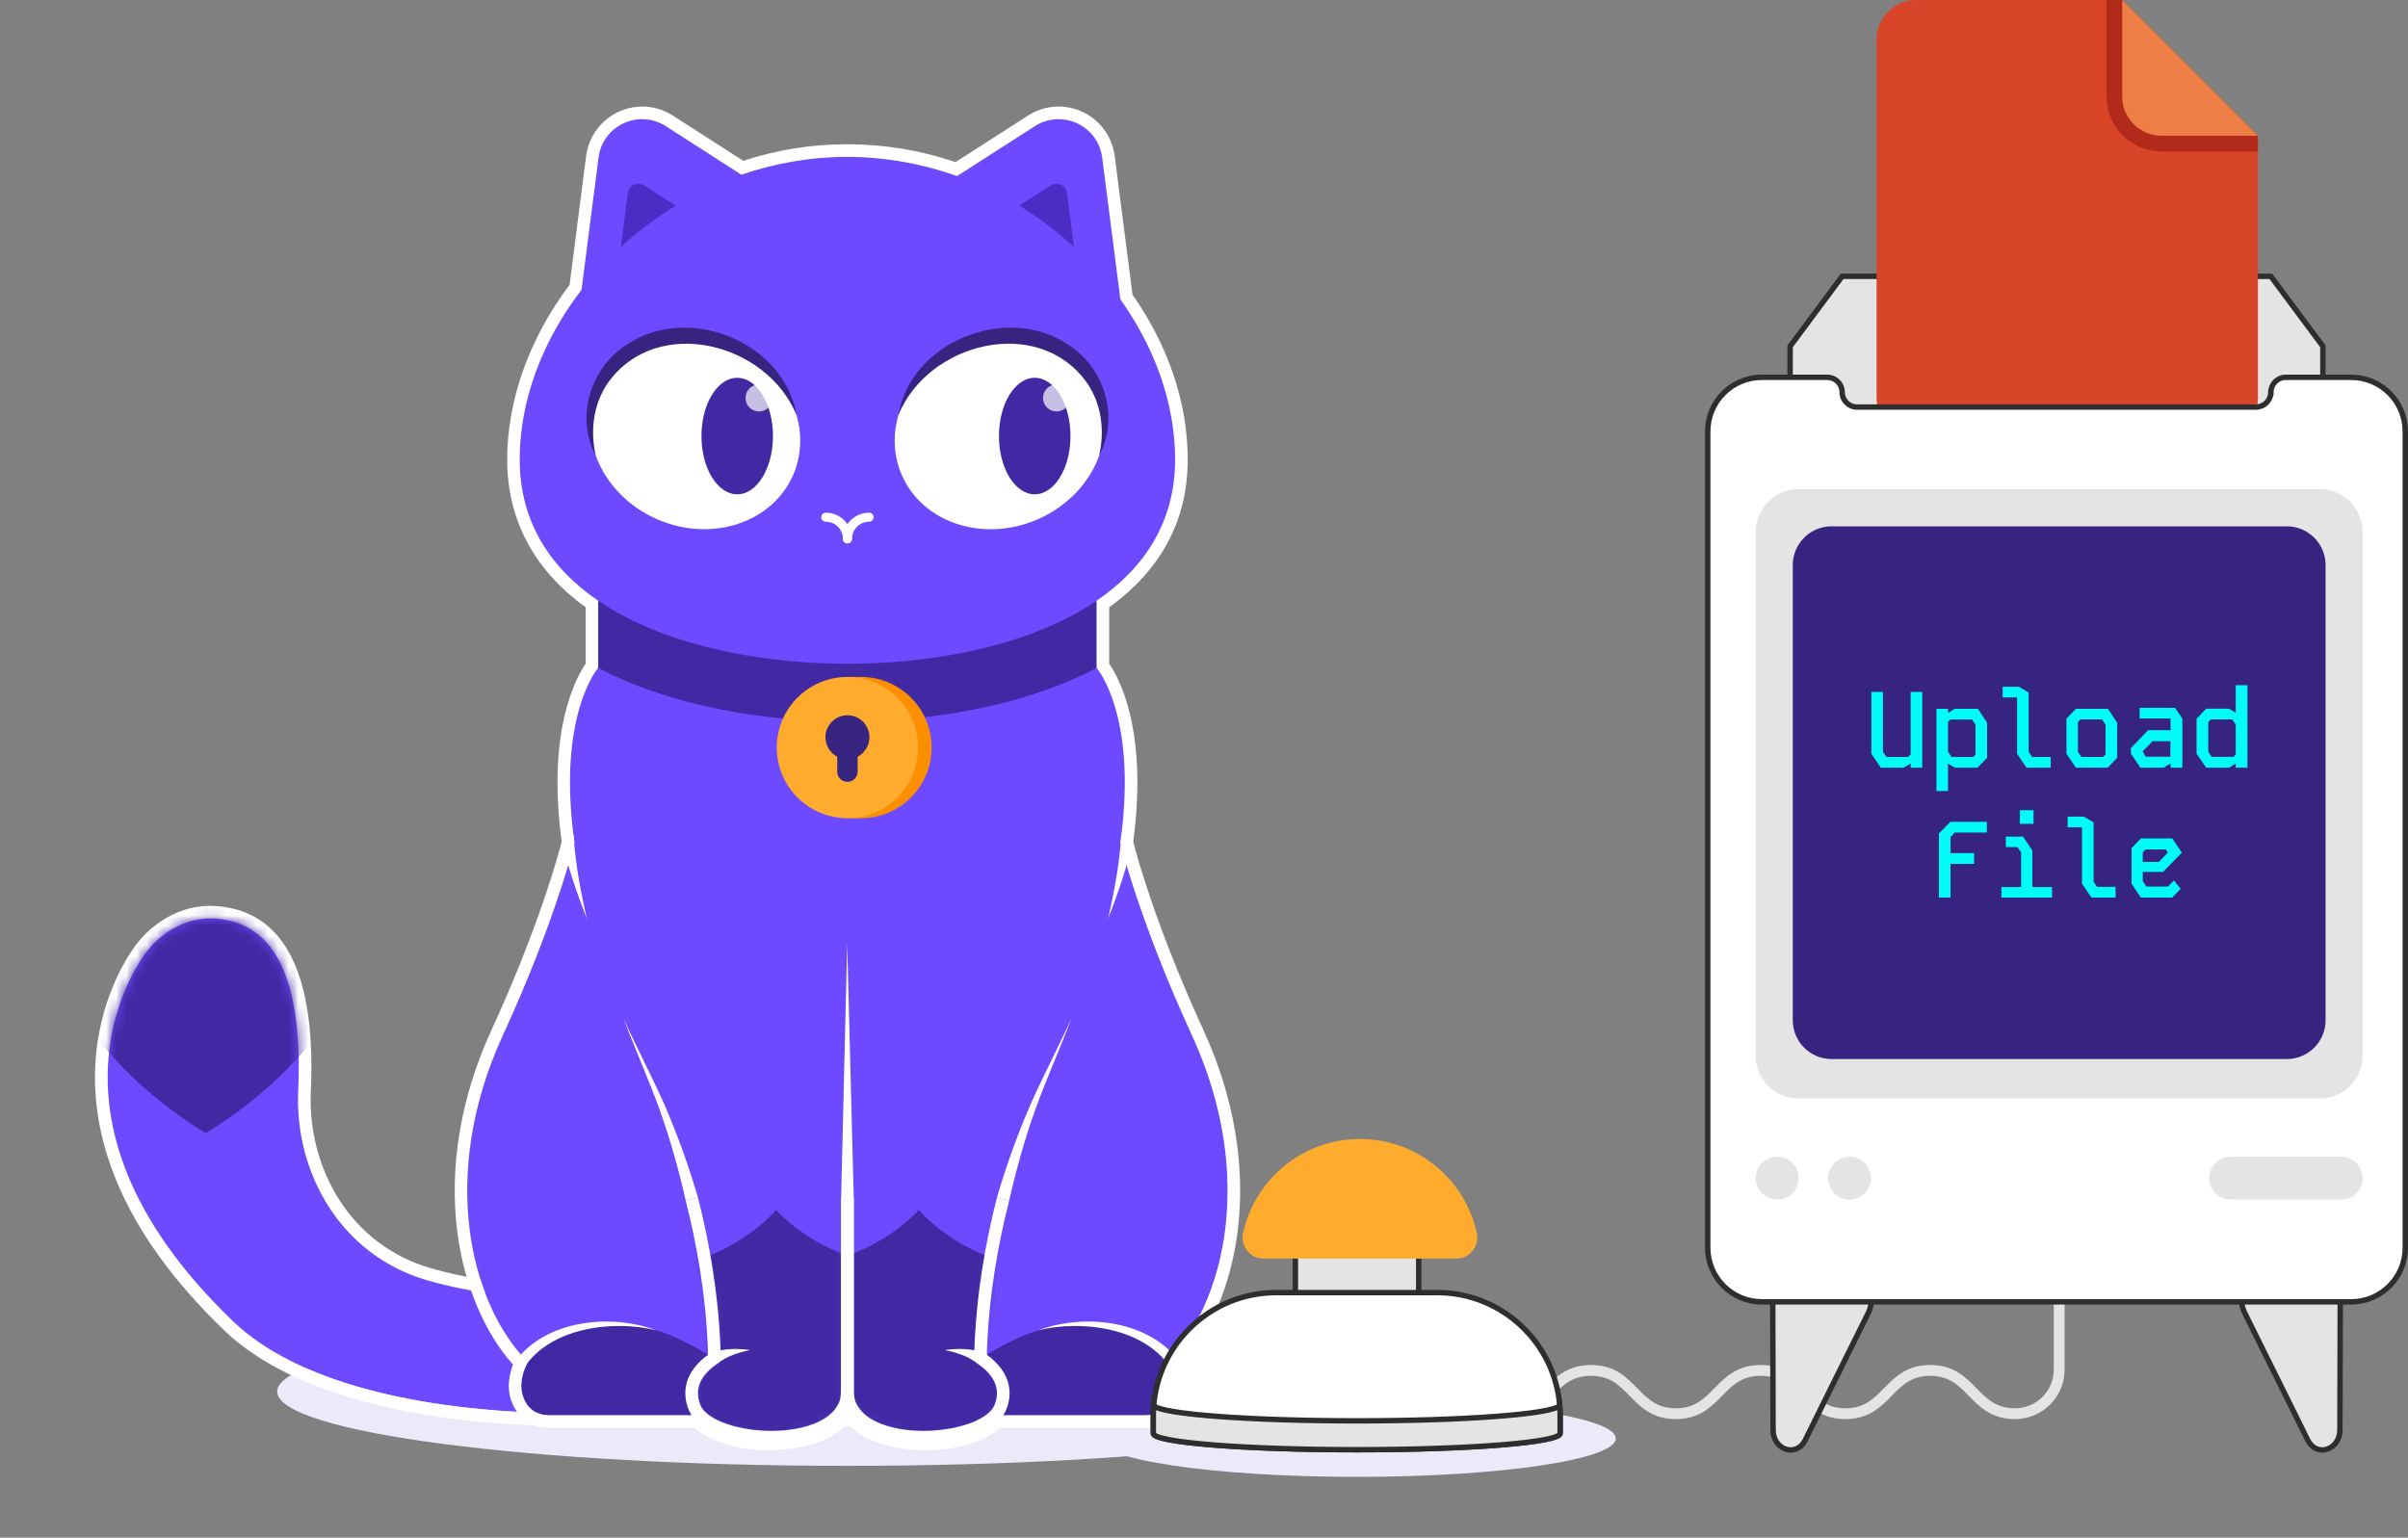 <svg width="238" height="152" viewBox="0 0 238 152" fill="none" xmlns="http://www.w3.org/2000/svg">
    <rect x="0" y="0" width="238" height="152" fill="#808080" stroke="none"/>
    <g clip-path="url(#clip0_7348_52794)">
        <path
            d="M140.492 135.467C144.683 135.467 144.683 139.746 148.873 139.746C153.064 139.746 153.064 135.467 157.254 135.467C161.445 135.467 161.445 139.746 165.635 139.746C169.826 139.746 169.826 135.467 174.016 135.467C178.207 135.467 178.207 139.746 182.397 139.746C186.587 139.746 186.587 135.467 190.778 135.467C194.968 135.467 194.968 139.746 199.159 139.746C201.57 139.746 203.524 137.792 203.524 135.381V128.694"
            stroke="#E4E4E4"
            stroke-width="1.07"
            stroke-miterlimit="10"
        />
        <path
            d="M83.734 144.901C114.851 144.901 140.075 141.612 140.075 137.555C140.075 133.497 114.851 130.208 83.734 130.208C52.618 130.208 27.393 133.497 27.393 137.555C27.393 141.612 52.618 144.901 83.734 144.901Z"
            fill="#ECEAF9"
        />
        <path
            d="M134.095 145.992C148.237 145.992 159.701 144.291 159.701 142.194C159.701 140.096 148.237 138.396 134.095 138.396C119.953 138.396 108.488 140.096 108.488 142.194C108.488 144.291 119.953 145.992 134.095 145.992Z"
            fill="#ECEAF9"
        />
        <path
            d="M85.45 139.709C85.45 139.709 69.626 139.937 55.139 139.709C41.017 139.484 29.173 136.517 23.042 130.625C1.58 110.008 14.487 94.092 14.487 94.092C14.487 94.092 17.614 89.58 23.042 91.103C28.47 92.626 29.84 99.719 29.476 107.808C29.109 115.896 33.634 124.024 42.129 126.528C51.641 129.331 64.69 128.61 64.69 128.61L86.484 131.988L85.45 139.705V139.709Z"
            fill="#6D4AFF"
        />
        <path
            d="M20.835 90.789C21.519 90.789 22.258 90.882 23.042 91.103C28.47 92.626 29.84 99.719 29.476 107.808C29.112 115.896 33.634 124.024 42.129 126.528C48.406 128.379 56.22 128.692 60.813 128.692C63.181 128.692 64.69 128.61 64.69 128.61L86.484 131.988L85.45 139.705C85.45 139.705 78.417 139.809 69.437 139.809C64.947 139.809 59.968 139.784 55.139 139.705C41.017 139.481 29.173 136.513 23.042 130.622C1.58 110.005 14.487 94.088 14.487 94.088C14.487 94.088 16.776 90.786 20.835 90.786M20.835 89.541C16.38 89.541 13.802 92.904 13.488 93.339C13.139 93.781 10.018 97.908 9.469 104.523C9.137 108.528 9.818 112.622 11.494 116.692C13.559 121.709 17.154 126.699 22.176 131.524C28.256 137.366 39.957 140.714 55.118 140.957C59.398 141.025 64.212 141.06 69.433 141.06C78.321 141.06 85.393 140.961 85.464 140.957L86.541 140.943L86.684 139.876L87.718 132.159L87.882 130.946L86.673 130.761L64.879 127.383L64.751 127.362L64.619 127.369C64.619 127.369 63.11 127.451 60.81 127.451C56.641 127.451 48.72 127.177 42.479 125.336C38.741 124.234 35.646 121.902 33.527 118.596C31.544 115.497 30.546 111.688 30.721 107.872C31.191 97.451 28.72 91.406 23.378 89.908C22.525 89.669 21.669 89.548 20.835 89.548V89.541Z"
            fill="white"
        />
        <mask
            id="mask0_7348_52794"
            style="mask-type: luminance"
            maskUnits="userSpaceOnUse"
            x="10"
            y="90"
            width="77"
            height="50"
        >
            <path
                d="M85.45 139.709C85.45 139.709 69.626 139.937 55.139 139.709C41.017 139.484 29.173 136.517 23.042 130.625C1.58 110.008 14.487 94.092 14.487 94.092C14.487 94.092 17.614 89.58 23.042 91.103C28.47 92.626 29.84 99.719 29.476 107.808C29.109 115.896 33.634 124.024 42.129 126.528C51.641 129.331 64.69 128.61 64.69 128.61L86.484 131.988L85.45 139.705V139.709Z"
                fill="white"
            />
        </mask>
        <g mask="url(#mask0_7348_52794)">
            <path
                d="M40.614 72.755C27.511 72.755 20.335 64.132 20.335 64.132C20.335 64.132 13.16 72.755 0.057 72.755C0.057 72.755 -2.126 98.29 20.335 112.017C42.8 98.29 40.614 72.755 40.614 72.755Z"
                fill="#4129A3"
            />
        </g>
        <path
            d="M113.627 136.098C120.186 131.519 124.868 117.718 117.821 102.368C112.504 90.788 110.735 83.277 110.735 83.277L93.124 101.305L96.976 134.287"
            fill="#6D4AFF"
        />
        <path
            d="M53.891 136.098C47.333 131.519 42.65 117.718 49.697 102.368C55.014 90.788 56.783 83.277 56.783 83.277L74.394 101.305L70.542 134.287"
            fill="#6D4AFF"
        />
        <path d="M108.385 66.017H62.981V139.198H108.385V66.017Z" fill="#6D4AFF" />
        <path
            d="M77.176 139.912C77.176 139.912 68.274 129.93 59.615 130.893C50.956 131.856 51.545 137.209 51.545 137.209C51.545 137.209 51.637 139.912 54.369 139.912C57.782 139.912 77.172 139.912 77.172 139.912H77.176Z"
            fill="#4129A3"
        />
        <path
            d="M90.343 139.912C90.343 139.912 99.244 129.93 107.903 130.893C116.563 131.856 115.974 137.209 115.974 137.209C115.974 137.209 115.881 139.912 113.15 139.912H90.346H90.343Z"
            fill="#4129A3"
        />
        <path
            d="M108.385 66.016C108.385 66.016 117.012 75.795 103.941 105.21C103.941 105.21 97.504 117.536 96.93 133.377C96.93 133.377 96.905 134.24 96.976 134.287C99.629 136.099 99.316 138.099 98.838 139.198C97.393 142.5 87.686 143.563 84.283 139.383C83.702 138.67 83.759 138.188 83.759 136.387C83.759 135.186 83.759 127.504 83.759 118.449V65.613L108.385 66.016Z"
            fill="#6D4AFF"
        />
        <mask
            id="mask1_7348_52794"
            style="mask-type: luminance"
            maskUnits="userSpaceOnUse"
            x="83"
            y="65"
            width="29"
            height="78"
        >
            <path
                d="M108.385 66.018C108.385 66.018 117.012 75.797 103.941 105.212C103.941 105.212 97.504 117.538 96.93 133.379C96.93 133.379 96.905 134.242 96.976 134.289C99.629 136.1 99.316 138.101 98.838 139.2C97.393 142.502 87.686 143.565 84.283 139.385C83.702 138.672 83.759 138.19 83.759 136.389C83.759 135.187 83.759 127.506 83.759 118.451V65.615L108.385 66.018Z"
                fill="white"
            />
        </mask>
        <g mask="url(#mask1_7348_52794)">
            <path
                d="M77.397 125.151C86.027 125.233 90.81 119.599 90.81 119.599C90.81 119.599 95.482 125.323 104.112 125.405C104.112 125.405 105.389 142.238 90.507 151.139C75.799 141.956 77.397 125.151 77.397 125.151Z"
                fill="#4129A3"
            />
        </g>
        <path
            d="M59.134 66.016C59.134 66.016 50.507 75.795 63.577 105.21C63.577 105.21 70.015 117.536 70.589 133.377C70.589 133.377 70.614 134.24 70.542 134.287C67.889 136.099 68.203 138.099 68.681 139.198C70.125 142.5 79.833 143.563 83.235 139.383C83.816 138.67 83.759 138.188 83.759 136.387V65.613L59.134 66.016Z"
            fill="#6D4AFF"
        />
        <mask
            id="mask2_7348_52794"
            style="mask-type: luminance"
            maskUnits="userSpaceOnUse"
            x="56"
            y="65"
            width="28"
            height="78"
        >
            <path
                d="M59.134 66.018C59.134 66.018 50.507 75.797 63.577 105.212C63.577 105.212 70.015 117.538 70.589 133.379C70.589 133.379 70.614 134.242 70.542 134.289C67.889 136.1 68.203 138.101 68.681 139.2C70.125 142.502 79.833 143.565 83.235 139.385C83.816 138.672 83.759 138.19 83.759 136.389V65.615L59.134 66.018Z"
                fill="white"
            />
        </mask>
        <g mask="url(#mask2_7348_52794)">
            <path
                d="M90.121 125.151C81.491 125.233 76.709 119.599 76.709 119.599C76.709 119.599 72.037 125.323 63.406 125.405C63.406 125.405 62.129 142.238 77.012 151.139C91.719 141.956 90.121 125.151 90.121 125.151Z"
                fill="#4129A3"
            />
        </g>
        <path
            d="M108.385 57.536H59.133V66.013C59.24 66.07 59.344 66.127 59.455 66.181C68.224 70.646 78.445 71.313 83.759 71.313C89.073 71.313 99.294 70.646 108.064 66.181C108.171 66.127 108.278 66.067 108.385 66.013V57.536Z"
            fill="#4129A3"
        />
        <path
            d="M94.551 17.442L102.286 12.474C104.968 10.751 108.527 12.413 108.934 15.573L110.806 30.152L94.547 17.442H94.551Z"
            fill="#6D4AFF"
        />
        <path
            d="M73.552 17.442L65.817 12.474C63.135 10.751 59.576 12.413 59.169 15.573L57.297 30.152L73.556 17.442H73.552Z"
            fill="#6D4AFF"
        />
        <path
            d="M63.681 18.333L67.436 20.747L61.313 24.863L62.054 19.089C62.154 18.315 63.025 17.912 63.677 18.333H63.681Z"
            fill="#4A2DC5"
        />
        <path
            d="M103.838 18.333L100.083 20.747L106.206 24.863L105.464 19.089C105.364 18.315 104.494 17.912 103.841 18.333H103.838Z"
            fill="#4A2DC5"
        />
        <path
            d="M83.759 15.513C65.874 15.513 51.373 30.552 51.373 45.431C51.373 60.31 69.03 65.613 83.759 65.613C98.488 65.613 116.145 60.31 116.145 45.431C116.145 30.552 101.644 15.513 83.759 15.513Z"
            fill="#6D4AFF"
        />
        <path
            d="M102.526 51.355C107.881 49.046 110.561 43.32 108.511 38.567C106.461 33.814 100.458 31.834 95.103 34.143C89.747 36.453 87.068 42.178 89.118 46.931C91.168 51.684 97.171 53.665 102.526 51.355Z"
            fill="white"
        />
        <path
            d="M78.405 46.926C80.455 42.173 77.776 36.447 72.421 34.138C67.065 31.828 61.062 33.809 59.012 38.562C56.962 43.315 59.642 49.04 64.997 51.35C70.352 53.66 76.355 51.679 78.405 46.926Z"
            fill="white"
        />
        <path
            d="M95.835 50.003C97.787 50.003 99.369 47.424 99.369 44.243C99.369 41.062 97.787 38.483 95.835 38.483C93.883 38.483 92.3 41.062 92.3 44.243C92.3 47.424 93.883 50.003 95.835 50.003Z"
            fill="#4129A3"
        />
        <path
            d="M78.72 41.022C75.778 33.872 65.015 31.14 60.175 37.723C58.667 39.813 58.299 42.516 58.884 45.052C56.826 41.193 58.381 36.236 62.087 33.982C68.139 30.027 77.518 33.843 78.72 41.026V41.022Z"
            fill="#372480"
        />
        <path
            d="M88.798 41.022C90 33.84 99.38 30.027 105.432 33.979C109.137 36.233 110.692 41.193 108.634 45.049C109.223 42.517 108.852 39.81 107.343 37.72C102.504 31.136 91.741 33.868 88.798 41.019V41.022Z"
            fill="#6D4AFF"
        />
        <path
            d="M81.62 51.129C82.804 51.129 83.759 52.088 83.759 53.269"
            stroke="white"
            stroke-width="0.892"
            stroke-miterlimit="10"
            stroke-linecap="round"
        />
        <path
            d="M85.899 51.129C84.715 51.129 83.759 52.088 83.759 53.269"
            stroke="white"
            stroke-width="0.892"
            stroke-miterlimit="10"
            stroke-linecap="round"
        />
        <path
            opacity="0.7"
            d="M97.993 41.814C98.729 41.814 99.326 41.217 99.326 40.48C99.326 39.744 98.729 39.147 97.993 39.147C97.256 39.147 96.659 39.744 96.659 40.48C96.659 41.217 97.256 41.814 97.993 41.814Z"
            fill="white"
        />
        <path
            d="M66.434 50.003C68.386 50.003 69.968 47.424 69.968 44.243C69.968 41.062 68.386 38.483 66.434 38.483C64.482 38.483 62.9 41.062 62.9 44.243C62.9 47.424 64.482 50.003 66.434 50.003Z"
            fill="#4129A3"
        />
        <path
            opacity="0.7"
            d="M68.588 41.814C69.325 41.814 69.922 41.217 69.922 40.48C69.922 39.744 69.325 39.147 68.588 39.147C67.851 39.147 67.254 39.744 67.254 40.48C67.254 41.217 67.851 41.814 68.588 41.814Z"
            fill="white"
        />
        <path
            d="M102.526 51.354C107.881 49.045 110.561 43.319 108.511 38.566C106.461 33.813 100.458 31.832 95.103 34.142C89.747 36.452 87.068 42.177 89.118 46.93C91.168 51.683 97.171 53.664 102.526 51.354Z"
            fill="white"
        />
        <path
            d="M95.239 50.001C97.191 50.001 98.774 47.422 98.774 44.241C98.774 41.06 97.191 38.481 95.239 38.481C93.287 38.481 91.705 41.06 91.705 44.241C91.705 47.422 93.287 50.001 95.239 50.001Z"
            fill="#4129A3"
        />
        <path
            d="M86.644 41.556C86.644 41.556 91.98 42.212 96.059 39.876C100.439 37.369 102.515 33.817 109.091 34.823L105.564 29.349L88.413 28.917L86.644 30.907V41.556Z"
            fill="#6D4AFF"
        />
        <path
            opacity="0.7"
            d="M97.393 41.812C98.13 41.812 98.727 41.215 98.727 40.478C98.727 39.742 98.13 39.145 97.393 39.145C96.657 39.145 96.06 39.742 96.06 40.478C96.06 41.215 96.657 41.812 97.393 41.812Z"
            fill="white"
        />
        <path
            d="M87.564 41.623C97.903 40.771 98.36 34.687 105.004 34.697C105.949 34.722 106.873 34.836 107.771 35.072C105.938 35.286 104.137 35.528 102.622 36.284C101.106 37.005 99.854 38.267 98.313 39.369C95.321 41.645 91.202 42.657 87.564 41.623Z"
            fill="#372480"
        />
        <path
            d="M102.611 131.505C107.126 129.808 113.581 130.478 116.587 134.637L115.678 135.2C113.085 131.245 106.93 130.436 102.611 131.505Z"
            fill="white"
        />
        <path
            d="M64.858 131.505C60.543 130.436 54.383 131.245 51.791 135.2L50.881 134.637C53.888 130.478 60.339 129.808 64.858 131.505Z"
            fill="white"
        />
        <path
            d="M108.385 57.536H59.133V66.013C59.24 66.07 59.344 66.127 59.455 66.181C68.224 70.646 78.445 71.313 83.759 71.313C89.073 71.313 99.294 70.646 108.064 66.181C108.171 66.127 108.278 66.067 108.385 66.013V57.536Z"
            fill="#4129A3"
        />
        <path
            d="M94.551 17.44L102.287 12.472C104.968 10.749 108.528 12.411 108.934 15.571L110.807 30.15L94.548 17.44H94.551Z"
            fill="#6D4AFF"
        />
        <path
            d="M73.552 17.44L65.817 12.472C63.135 10.749 59.576 12.411 59.169 15.571L57.297 30.15L73.556 17.44H73.552Z"
            fill="#6D4AFF"
        />
        <path
            d="M63.681 18.331L67.436 20.745L61.313 24.861L62.055 19.087C62.155 18.313 63.025 17.91 63.678 18.331H63.681Z"
            fill="#4A2DC5"
        />
        <path
            d="M103.838 18.331L100.083 20.745L106.206 24.861L105.464 19.087C105.364 18.313 104.494 17.91 103.841 18.331H103.838Z"
            fill="#4A2DC5"
        />
        <path
            d="M83.76 15.511C65.874 15.511 51.373 30.55 51.373 45.429C51.373 60.308 69.031 65.611 83.76 65.611C98.489 65.611 116.145 60.308 116.145 45.429C116.145 30.55 101.645 15.511 83.76 15.511Z"
            fill="#6D4AFF"
        />
        <path
            d="M102.526 51.353C107.881 49.044 110.561 43.318 108.511 38.565C106.461 33.812 100.458 31.832 95.103 34.141C89.748 36.451 87.068 42.176 89.118 46.929C91.168 51.682 97.171 53.663 102.526 51.353Z"
            fill="white"
        />
        <path
            d="M78.406 46.924C80.456 42.171 77.776 36.446 72.421 34.136C67.066 31.826 61.062 33.807 59.013 38.56C56.963 43.313 59.642 49.038 64.997 51.348C70.353 53.658 76.356 51.677 78.406 46.924Z"
            fill="white"
        />
        <path
            d="M102.269 48.864C104.221 48.864 105.803 46.285 105.803 43.104C105.803 39.923 104.221 37.345 102.269 37.345C100.317 37.345 98.735 39.923 98.735 43.104C98.735 46.285 100.317 48.864 102.269 48.864Z"
            fill="#4129A3"
        />
        <path
            d="M78.72 41.02C75.778 33.87 65.015 31.138 60.175 37.721C58.667 39.811 58.299 42.514 58.884 45.05C56.826 41.191 58.381 36.234 62.087 33.98C68.139 30.025 77.518 33.841 78.72 41.024V41.02Z"
            fill="#372480"
        />
        <path
            d="M88.799 41.02C90 33.838 99.38 30.025 105.432 33.977C109.137 36.231 110.692 41.191 108.635 45.047C109.223 42.514 108.852 39.808 107.344 37.718C102.504 31.134 91.741 33.866 88.799 41.017V41.02Z"
            fill="#372480"
        />
        <path
            d="M81.62 51.127C82.804 51.127 83.759 52.086 83.759 53.267"
            stroke="white"
            stroke-width="0.892"
            stroke-miterlimit="10"
            stroke-linecap="round"
        />
        <path
            d="M85.899 51.127C84.715 51.127 83.759 52.086 83.759 53.267"
            stroke="white"
            stroke-width="0.892"
            stroke-miterlimit="10"
            stroke-linecap="round"
        />
        <path
            opacity="0.7"
            d="M104.423 40.675C105.16 40.675 105.757 40.078 105.757 39.342C105.757 38.605 105.16 38.008 104.423 38.008C103.686 38.008 103.089 38.605 103.089 39.342C103.089 40.078 103.686 40.675 104.423 40.675Z"
            fill="white"
        />
        <path
            d="M72.864 48.864C74.816 48.864 76.399 46.285 76.399 43.104C76.399 39.923 74.816 37.345 72.864 37.345C70.912 37.345 69.33 39.923 69.33 43.104C69.33 46.285 70.912 48.864 72.864 48.864Z"
            fill="#4129A3"
        />
        <path
            opacity="0.7"
            d="M75.018 40.675C75.755 40.675 76.352 40.078 76.352 39.342C76.352 38.605 75.755 38.008 75.018 38.008C74.282 38.008 73.685 38.605 73.685 39.342C73.685 40.078 74.282 40.675 75.018 40.675Z"
            fill="white"
        />
        <path
            d="M85.096 80.882C88.953 80.882 92.079 77.755 92.079 73.899C92.079 70.042 88.953 66.916 85.096 66.916C81.24 66.916 78.114 70.042 78.114 73.899C78.114 77.755 81.24 80.882 85.096 80.882Z"
            fill="#FC8F00"
        />
        <path d="M83.759 80.879H85.096V66.917H83.759V80.879Z" fill="#FC8F00" />
        <path
            d="M83.759 80.882C87.616 80.882 90.742 77.755 90.742 73.899C90.742 70.042 87.616 66.916 83.759 66.916C79.903 66.916 76.776 70.042 76.776 73.899C76.776 77.755 79.903 80.882 83.759 80.882Z"
            fill="#FFAC2E"
        />
        <path
            d="M83.759 75.047C84.959 75.047 85.931 74.075 85.931 72.875C85.931 71.675 84.959 70.703 83.759 70.703C82.56 70.703 81.587 71.675 81.587 72.875C81.587 74.075 82.56 75.047 83.759 75.047Z"
            fill="#372580"
        />
        <path
            d="M83.759 76.275V72.876"
            stroke="#372580"
            stroke-width="2.019"
            stroke-miterlimit="10"
            stroke-linecap="round"
        />
        <path
            d="M70.221 133.753C71.477 133.286 72.85 133.282 74.144 133.453C72.975 133.692 71.794 134.077 70.867 134.823L70.221 133.753Z"
            fill="white"
        />
        <path
            d="M68.378 118.532C69.48 122.833 70.392 127.93 70.592 133.447C70.592 133.447 70.614 134.242 70.542 134.288C67.889 136.1 68.203 138.101 68.681 139.199C70.125 142.502 80.685 143.44 83.235 139.385C83.724 138.607 83.759 138.19 83.759 136.389V118.45"
            stroke="white"
            stroke-width="1.248"
            stroke-miterlimit="10"
        />
        <path
            d="M61.641 100.704C62.793 103.293 64.622 106.778 65.735 109.342C67.004 112.277 68.078 115.298 68.984 118.375L67.775 118.686C67.083 115.604 66.223 112.555 65.153 109.57C64.223 106.97 62.611 103.332 61.641 100.704Z"
            fill="white"
        />
        <path
            d="M56.694 82.576C56.865 85.326 57.375 88.09 58.007 90.818C56.983 88.207 56.059 85.54 55.46 82.744L56.698 82.576H56.694Z"
            fill="white"
        />
        <path
            d="M99.141 118.532C98.039 122.833 97.126 127.93 96.926 133.447C96.926 133.447 96.905 134.242 96.976 134.288C99.629 136.1 99.315 138.101 98.838 139.199C97.393 142.502 86.833 143.44 84.283 139.385C83.795 138.607 83.759 138.19 83.759 136.389C83.759 135.187 83.759 127.505 83.759 118.45"
            stroke="white"
            stroke-width="1.248"
            stroke-miterlimit="10"
        />
        <path
            d="M105.878 100.704C104.901 103.35 103.299 106.959 102.365 109.57C101.299 112.555 100.436 115.604 99.744 118.686L98.535 118.375C99.441 115.298 100.514 112.273 101.784 109.342C102.889 106.792 104.729 103.275 105.878 100.704Z"
            fill="white"
        />
        <path
            d="M112.062 82.744C111.459 85.54 110.539 88.207 109.515 90.818C110.143 88.086 110.653 85.322 110.828 82.576L112.065 82.744H112.062Z"
            fill="white"
        />
        <path
            d="M96.655 134.823C95.728 134.081 94.547 133.692 93.377 133.453C94.672 133.282 96.045 133.286 97.3 133.753L96.655 134.823Z"
            fill="white"
        />
        <path d="M83.135 118.446L83.734 93.317L84.383 118.446H83.135Z" fill="white" />
        <path
            d="M104.622 11.78C106.694 11.78 108.642 13.281 108.938 15.571L110.739 29.598C114.155 34.38 116.145 39.915 116.145 45.429C116.145 51.652 113.057 56.199 108.385 59.384V66.017C108.385 66.017 112.5 70.689 110.735 83.278C110.735 83.278 112.504 90.789 117.821 102.369C124.237 116.345 120.928 129.038 115.332 134.651C116.106 136.014 115.974 137.208 115.974 137.208C115.974 137.208 115.881 139.912 113.15 139.912H98.364C97.147 141.278 94.387 142.112 91.545 142.112C90.799 142.112 90.05 142.055 89.319 141.934C87.137 141.641 85.193 140.832 84.28 139.38C84.23 139.316 84.184 139.256 84.141 139.195H83.367C83.324 139.256 83.281 139.316 83.228 139.38C82.315 140.832 80.371 141.641 78.189 141.934C77.458 142.055 76.709 142.112 75.963 142.112C73.121 142.112 70.361 141.278 69.144 139.912H54.358C51.623 139.912 51.534 137.208 51.534 137.208C51.534 137.208 51.405 136.014 52.176 134.651C46.58 129.038 43.267 116.345 49.686 102.369C55.004 90.789 56.773 83.278 56.773 83.278C55.007 70.689 59.123 66.017 59.123 66.017V59.384C54.455 56.199 51.363 51.652 51.363 45.429C51.363 39.548 53.631 33.638 57.475 28.645L59.155 15.568C59.447 13.278 61.398 11.777 63.47 11.777C64.258 11.777 65.064 11.994 65.803 12.468L73.281 17.269C76.566 16.138 80.086 15.507 83.749 15.507C87.411 15.507 91.202 16.188 94.59 17.404L102.276 12.472C103.014 11.998 103.82 11.78 104.608 11.78M104.622 10.532C103.563 10.532 102.522 10.839 101.616 11.42L94.441 16.024C90.97 14.851 87.383 14.259 83.763 14.259C80.143 14.259 76.816 14.808 73.467 15.896L66.491 11.42C65.585 10.839 64.544 10.532 63.485 10.532C60.678 10.532 58.292 12.629 57.932 15.411L56.295 28.157C52.318 33.431 50.129 39.551 50.129 45.429C50.129 51.306 52.739 56.317 57.889 60.033V65.603C56.908 67.034 54.037 72.294 55.517 83.203C55.186 84.505 53.267 91.602 48.567 101.845C45.535 108.449 44.373 115.35 45.203 121.802C45.874 126.991 47.861 131.702 50.699 134.887C50.246 136.064 50.278 137.023 50.3 137.283C50.368 138.853 51.502 141.156 54.373 141.156H68.645C70.197 142.526 72.932 143.357 75.974 143.357C76.794 143.357 77.607 143.293 78.381 143.168C80.746 142.847 82.618 141.998 83.759 140.743C84.9 141.998 86.773 142.847 89.137 143.168C89.915 143.293 90.724 143.357 91.545 143.357C94.587 143.357 97.322 142.526 98.873 141.156H113.146C116.017 141.156 117.147 138.856 117.219 137.283C117.24 137.019 117.276 136.064 116.819 134.887C119.658 131.702 121.648 126.991 122.315 121.802C123.146 115.35 121.983 108.449 118.952 101.845C114.252 91.606 112.333 84.509 112.001 83.203C113.481 72.28 110.614 67.03 109.63 65.6V60.029C114.779 56.313 117.39 51.402 117.39 45.425C117.39 39.854 115.503 34.227 111.933 29.127L110.172 15.407C109.815 12.625 107.426 10.528 104.619 10.528L104.622 10.532Z"
            fill="white"
        />
        <path
            d="M128.032 127.996H140.222V122.329H128.032V127.996Z"
            fill="#E4E4E4"
            stroke="#2E2E2E"
            stroke-width="0.535"
            stroke-miterlimit="10"
        />
        <path
            d="M134.416 112.592C140.079 112.592 144.812 116.575 145.963 121.896C146.242 123.187 145.272 124.411 143.952 124.411H124.876C123.556 124.411 122.586 123.187 122.864 121.896C124.016 116.579 128.749 112.592 134.412 112.592H134.416Z"
            fill="#FFAC2E"
        />
        <path
            d="M126.117 127.777H142.073C148.742 127.777 154.198 133.234 154.198 139.903V141.693C154.198 142.585 145.197 143.305 134.095 143.305C122.993 143.305 113.991 142.585 113.991 141.693V139.903C113.991 133.234 119.448 127.777 126.117 127.777Z"
            fill="white"
            stroke="#2E2E2E"
            stroke-width="0.535"
            stroke-miterlimit="10"
        />
        <path
            d="M134.095 140.453C144.779 140.453 153.513 139.786 154.155 138.94C154.18 139.258 154.198 139.579 154.198 139.903V141.694C154.198 142.585 145.197 143.306 134.095 143.306C122.993 143.306 113.991 142.585 113.991 141.694V139.903C113.991 139.579 114.009 139.258 114.034 138.94C114.676 139.782 123.41 140.453 134.095 140.453Z"
            fill="#E4E4E4"
            stroke="#2E2E2E"
            stroke-width="0.535"
            stroke-miterlimit="10"
        />
        <path
            d="M229.587 34.235L224.444 27.316H182.072L176.93 34.235V49.563H229.587V34.235Z"
            fill="#E4E4E4"
            stroke="#2E2E2E"
            stroke-width="0.535"
            stroke-miterlimit="10"
        />
        <path
            d="M209.751 -0.001H189.358C187.222 -0.001 185.475 1.747 185.475 3.883V39.332C185.475 41.468 187.222 43.216 189.358 43.216H219.284C221.42 43.216 223.167 41.468 223.167 39.332V13.416L209.751 -0.001Z"
            fill="#D94528"
        />
        <path
            d="M223.168 13.416L209.751 -0.001H208.196V9.532C208.196 12.531 210.635 14.967 213.631 14.967H223.164V13.416H223.168Z"
            fill="#B22A1A"
        />
        <path
            d="M209.751 -0.001V9.532C209.751 11.668 211.498 13.416 213.634 13.416H223.167L209.751 -0.001Z"
            fill="#ED7F46"
        />
        <path
            d="M221.908 129.879L228.103 142.375C228.991 144.116 231.302 143.306 231.27 141.312L231.302 128.695C230.931 126.74 226.413 124.376 224.458 124.747C222.147 125.15 220.839 127.803 221.905 129.882L221.908 129.879Z"
            fill="#E4E4E4"
            stroke="#2E2E2E"
            stroke-width="0.535"
            stroke-miterlimit="10"
        />
        <path
            d="M184.608 129.879L178.413 142.375C177.525 144.116 175.214 143.306 175.246 141.312L175.214 128.695C175.585 126.74 180.104 124.376 182.058 124.747C184.369 125.15 185.678 127.803 184.612 129.882L184.608 129.879Z"
            fill="#E4E4E4"
            stroke="#2E2E2E"
            stroke-width="0.535"
            stroke-miterlimit="10"
        />
        <path
            d="M224.444 38.768C224.444 39.581 223.784 40.237 222.975 40.237H183.542C182.729 40.237 182.072 39.578 182.072 38.768C182.072 37.955 181.413 37.299 180.603 37.299H174.137C171.184 37.299 168.788 39.695 168.788 42.648V123.34C168.788 126.293 171.184 128.69 174.137 128.69H232.383C235.336 128.69 237.732 126.293 237.732 123.34V42.648C237.732 39.695 235.336 37.299 232.383 37.299H225.917C225.104 37.299 224.448 37.959 224.448 38.768H224.444Z"
            fill="white"
            stroke="#2E2E2E"
            stroke-width="0.535"
            stroke-miterlimit="10"
        />
        <path
            d="M229.284 48.352H177.761C175.425 48.352 173.531 50.246 173.531 52.582V104.362C173.531 106.698 175.425 108.592 177.761 108.592H229.284C231.62 108.592 233.513 106.698 233.513 104.362V52.582C233.513 50.246 231.62 48.352 229.284 48.352Z"
            fill="#E4E4E4"
        />
        <path
            d="M226.02 52.295H181.027C179.058 52.295 177.461 53.892 177.461 55.861V100.854C177.461 102.824 179.058 104.421 181.027 104.421H226.02C227.99 104.421 229.587 102.824 229.587 100.854V55.861C229.587 53.892 227.99 52.295 226.02 52.295Z"
            fill="#372480"
            stroke="#372480"
            stroke-width="0.535"
            stroke-miterlimit="10"
        />
        <path
            d="M189.99 68.397V75.886H188.845V75.469L188.16 75.886H185.892L184.961 74.506V68.397H186.106V74.302L186.449 74.827H188.588L188.845 74.559V68.397H189.99Z"
            fill="#01FBF7"
        />
        <path
            d="M195.489 70.065L196.399 71.446V74.912L195.457 75.886H193.221L192.536 75.49V78.197H191.392V70.065H192.536V70.472L193.2 70.065H195.489ZM192.889 74.826H195.019L195.254 74.58V71.649L194.912 71.125H192.782L192.536 71.371V74.313L192.889 74.826Z"
            fill="#01FBF7"
        />
        <path
            d="M199.534 67.884L200.507 68.451V74.325L200.85 74.828H202.679V75.887H200.293L199.362 74.517V68.943H197.939V67.884H199.534Z"
            fill="#01FBF7"
        />
        <path
            d="M205.182 70.065H208.339L209.259 71.446V74.912L208.317 75.886H205.172L204.241 74.505V71.039L205.182 70.065ZM205.375 74.313L205.728 74.826H207.868L208.103 74.57V71.627L207.761 71.114H205.621L205.375 71.381V74.313Z"
            fill="#01FBF7"
        />
        <path
            d="M214.972 69.969L215.7 71.039V75.885H214.533V75.468L213.849 75.885H211.548L210.607 74.484V73.96L212.308 72.183H214.533V71.028H211.474V69.969H214.972ZM212.073 74.805H214.512V73.275H212.747L211.795 74.248V74.291L212.073 74.805Z"
            fill="#01FBF7"
        />
        <path
            d="M220.974 67.733H222.13V75.886H220.974V75.48L220.311 75.886H218.053L217.101 74.495V71.05L218.053 70.055H220.3L220.974 70.462V67.733ZM218.257 74.303L218.599 74.816H220.749L220.974 74.581V71.639L220.632 71.114H218.513L218.257 71.382V74.303Z"
            fill="#01FBF7"
        />
        <path
            d="M196.377 81.235V82.295H193.21L192.782 82.744V84.327H195.115V85.397H192.782V88.725H191.638V82.391L192.772 81.235H196.377Z"
            fill="#01FBF7"
        />
        <path
            d="M199.951 82.701L200.871 84.071V87.687H202.818V88.725H197.811V87.687H199.758V84.253L199.405 83.739H198.249V82.701H199.951ZM200.988 81.439V80.091H199.64V81.439H200.988Z"
            fill="#01FBF7"
        />
        <path
            d="M205.953 80.723L206.926 81.29V87.163L207.269 87.666H209.098V88.725H206.712L205.782 87.356V81.782H204.359V80.723H205.953Z"
            fill="#01FBF7"
        />
        <path
            d="M214.705 82.883L215.646 84.284L213.795 86.189H211.784V87.098L212.148 87.644H214.277L214.865 87.034L215.529 87.858L214.694 88.725H211.591L210.682 87.366V83.835L211.602 82.883H214.705ZM211.784 85.204H213.378L214.266 84.274L214.052 83.974H212.062L211.784 84.252V85.204Z"
            fill="#01FBF7"
        />
        <path
            d="M175.653 118.58C176.823 118.58 177.771 117.631 177.771 116.461C177.771 115.291 176.823 114.343 175.653 114.343C174.483 114.343 173.535 115.291 173.535 116.461C173.535 117.631 174.483 118.58 175.653 118.58Z"
            fill="#E4E4E4"
        />
        <path
            d="M182.803 118.58C183.973 118.58 184.922 117.631 184.922 116.461C184.922 115.291 183.973 114.343 182.803 114.343C181.634 114.343 180.685 115.291 180.685 116.461C180.685 117.631 181.634 118.58 182.803 118.58Z"
            fill="#E4E4E4"
        />
        <path
            d="M231.399 114.343H220.461C219.291 114.343 218.342 115.291 218.342 116.461V116.465C218.342 117.635 219.291 118.583 220.461 118.583H231.399C232.569 118.583 233.517 117.635 233.517 116.465V116.461C233.517 115.291 232.569 114.343 231.399 114.343Z"
            fill="#E4E4E4"
        />
    </g>
    <defs>
        <clipPath id="clip0_7348_52794">
            <rect width="238" height="151.138" fill="white" />
        </clipPath>
    </defs>
</svg>
